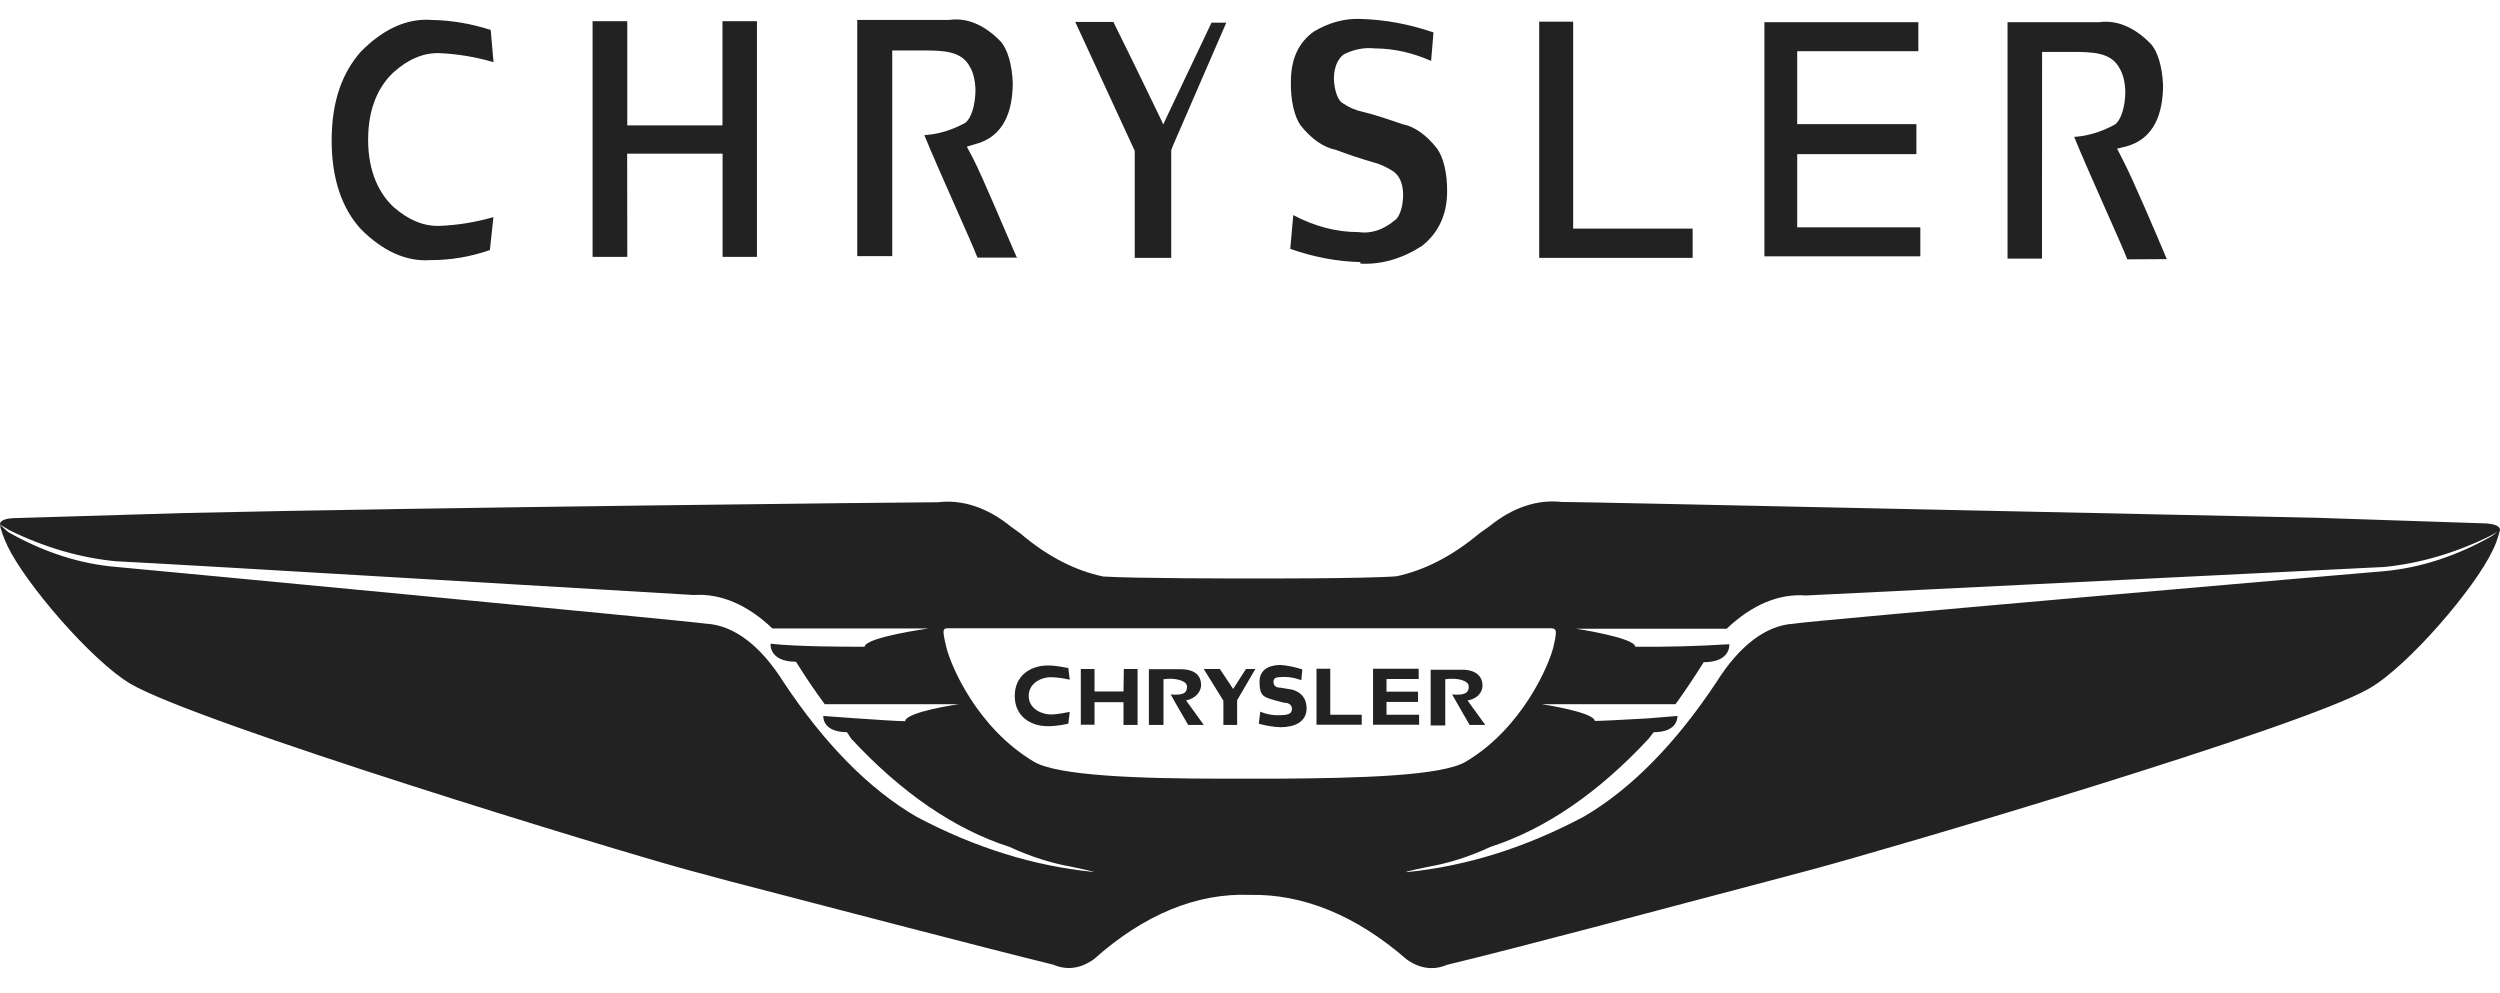 <svg width="68" height="27" viewBox="0 0 68 27" fill="none" xmlns="http://www.w3.org/2000/svg">
<path d="M68 14.416V14.403C67.983 14.294 67.82 14.237 67.51 14.233L62.991 14.083C56.081 13.941 43.221 13.655 42.637 13.655H42.495C41.82 13.575 41.144 13.801 40.504 14.321L40.243 14.505C39.515 15.116 38.759 15.508 37.991 15.674C37.189 15.742 34.129 15.735 34.001 15.735C33.874 15.735 30.811 15.735 30.009 15.681C29.241 15.522 28.484 15.13 27.757 14.511L27.502 14.328C26.859 13.805 26.18 13.579 25.502 13.662H25.377C24.791 13.662 11.931 13.798 5.023 13.954L0.487 14.09C0.176 14.09 -0.003 14.144 3.32247e-05 14.267L0.258 14.423C1.212 14.89 2.175 15.171 3.148 15.266C4.998 15.354 18.546 16.17 18.872 16.184C19.603 16.136 20.331 16.449 21.011 17.095H25.253C25.253 17.095 23.541 17.332 23.516 17.591H23.408C22.983 17.591 21.691 17.591 20.96 17.509C20.96 17.509 20.906 17.999 21.651 17.999C21.912 18.42 22.187 18.821 22.433 19.154H26.08C26.08 19.154 24.646 19.358 24.618 19.617C24.448 19.617 23.825 19.576 23.23 19.535L22.394 19.474C22.394 19.474 22.351 19.909 23.037 19.916L23.153 20.092C24.521 21.567 25.972 22.56 27.459 23.036C28.026 23.299 28.596 23.48 29.168 23.58C29.168 23.58 29.862 23.729 29.74 23.716C28.119 23.557 26.508 23.054 24.924 22.213C23.643 21.467 22.421 20.228 21.306 18.543C20.684 17.556 19.96 17.009 19.215 16.965C18.733 16.891 3.213 15.422 3.179 15.422C2.182 15.342 1.191 15.023 0.221 14.471L0.003 14.274C0.003 14.376 0.111 14.648 0.201 14.845C0.683 15.864 2.496 17.978 3.556 18.604C5.397 19.671 16.716 23.124 18.728 23.668L19.838 23.967C22.878 24.756 26.7 25.762 28.647 26.238C29.017 26.399 29.397 26.348 29.757 26.088C31.114 24.876 32.554 24.284 34.001 24.341C35.453 24.312 36.895 24.906 38.26 26.095C38.615 26.349 38.991 26.4 39.356 26.244C41.306 25.775 45.136 24.749 48.151 23.953L49.275 23.654C51.287 23.117 62.606 19.793 64.444 18.726C65.507 18.114 67.32 15.993 67.799 14.974C67.878 14.82 67.945 14.634 67.997 14.423L68 14.416ZM33.251 21.18C30.998 21.18 28.771 21.105 28.122 20.718C26.578 19.8 25.859 18.108 25.737 17.591C25.615 17.081 25.646 17.088 25.836 17.088H42.155C42.348 17.088 42.359 17.135 42.252 17.598C42.144 18.06 41.419 19.8 39.869 20.718C39.22 21.105 36.993 21.166 34.741 21.18H33.251ZM67.782 14.579C66.811 15.13 65.821 15.45 64.824 15.538C64.79 15.538 49.253 16.877 48.785 16.965C48.04 17.009 47.316 17.556 46.694 18.543C45.58 20.227 44.359 21.467 43.079 22.213C41.494 23.057 39.882 23.562 38.26 23.722C38.138 23.722 38.832 23.58 38.832 23.58C39.405 23.481 39.974 23.3 40.538 23.036C42.025 22.557 43.475 21.566 44.844 20.092L44.98 19.916C45.663 19.916 45.626 19.474 45.626 19.474L44.79 19.542C44.173 19.576 43.538 19.61 43.379 19.61C43.351 19.365 41.934 19.154 41.934 19.154H45.575C45.835 18.793 46.09 18.412 46.34 18.012C47.088 18.012 47.037 17.523 47.037 17.523C46.185 17.576 45.333 17.599 44.481 17.591C44.456 17.339 42.867 17.101 42.867 17.101H46.966C47.651 16.45 48.383 16.142 49.12 16.197L64.852 15.422C65.823 15.325 66.79 15.041 67.742 14.573L67.935 14.457L67.782 14.579ZM33.891 18.196H34.146L33.65 19.046V19.718H33.276V19.059L32.741 18.196H33.18L33.542 18.74L33.891 18.196ZM36.183 19.44H37.039V19.712H35.809V18.189H36.183V19.44ZM37.713 19.44H38.6V19.712H37.347V18.189H38.588V18.468H37.713V18.814H38.571V19.093H37.713V19.44ZM30.568 18.196H30.942V19.718H30.559V19.1H29.771V19.712H29.398V18.196H29.771V18.808H30.559L30.568 18.196ZM32.262 19.052L32.743 19.718H32.319C32.319 19.718 31.933 19.059 31.843 18.889C32.225 18.923 32.287 18.821 32.287 18.672C32.287 18.522 31.987 18.427 31.647 18.475V19.718H31.25V18.203H32.114C32.539 18.203 32.67 18.413 32.67 18.631C32.67 18.821 32.514 18.998 32.262 19.052ZM39.951 18.672C39.951 18.515 39.651 18.427 39.311 18.475V19.732H38.914V18.216H39.77C40.195 18.216 40.325 18.447 40.325 18.645C40.325 18.842 40.169 19.012 39.917 19.052L40.399 19.718H39.974C39.974 19.718 39.589 19.059 39.498 18.889C39.877 18.923 39.951 18.821 39.951 18.672ZM35.54 19.263C35.54 19.651 35.191 19.78 34.829 19.78C34.632 19.773 34.435 19.741 34.239 19.684L34.279 19.358C34.457 19.431 34.637 19.463 34.817 19.453C35.121 19.453 35.14 19.365 35.14 19.27C35.14 19.175 35.055 19.113 34.919 19.113L34.642 19.039C34.37 18.957 34.259 18.93 34.259 18.543C34.259 18.155 34.611 18.087 34.834 18.087C35.032 18.103 35.228 18.144 35.424 18.209L35.395 18.502C35.242 18.442 35.086 18.412 34.931 18.413C34.69 18.413 34.639 18.441 34.639 18.549C34.639 18.658 34.715 18.706 34.837 18.706L35.157 18.76C35.409 18.837 35.536 19.005 35.54 19.263ZM27.981 18.93C27.981 19.284 28.341 19.433 28.579 19.433C28.817 19.433 29.043 19.365 29.097 19.365L29.058 19.684C28.989 19.698 28.757 19.753 28.502 19.753C28.026 19.753 27.601 19.481 27.601 18.93C27.601 18.379 28.026 18.101 28.502 18.101C28.78 18.101 28.998 18.169 29.058 18.169L29.097 18.488C28.925 18.447 28.752 18.424 28.579 18.42C28.329 18.42 27.981 18.576 27.981 18.93ZM30.806 3.975L29.247 0.597H30.284L30.876 1.8L31.522 3.132L31.641 3.384L31.755 3.139L32.953 0.617H33.355L31.91 3.948L31.857 4.084V7.014H30.865V4.104L30.806 3.975ZM46.04 7.014H41.866V0.59H42.79V6.218H46.04V7.014ZM52.233 6.973H47.992V0.603H52.179V1.392H48.884V3.377H52.126V4.193H48.884V6.184H52.233V6.973ZM17.062 6.986H16.118V0.576H17.062V3.411H19.651V0.576H20.589V6.986H19.654V4.179H17.059L17.062 6.986ZM24.269 6.966H23.317V0.542H25.819C26.295 0.474 26.774 0.671 27.21 1.12C27.304 1.219 27.385 1.378 27.445 1.579C27.504 1.78 27.54 2.016 27.547 2.262C27.544 2.996 27.321 3.717 26.525 3.921L26.298 3.989L26.471 4.315C26.726 4.811 27.355 6.32 27.649 6.986L27.678 7.007H26.587C26.425 6.579 25.53 4.628 25.142 3.676C25.516 3.653 25.888 3.542 26.253 3.343C26.332 3.284 26.403 3.167 26.453 3.007C26.503 2.847 26.531 2.653 26.533 2.452C26.53 2.328 26.515 2.207 26.49 2.099C26.464 1.99 26.429 1.897 26.386 1.827C26.159 1.372 25.635 1.372 25.023 1.372H24.269V6.966ZM38.166 5.321C38.166 4.934 38.027 4.75 37.889 4.655C37.7 4.535 37.508 4.45 37.313 4.403C36.988 4.308 36.663 4.199 36.339 4.077C36.002 4.01 35.675 3.784 35.376 3.411C35.291 3.291 35.222 3.118 35.176 2.911C35.129 2.704 35.107 2.47 35.112 2.235C35.109 1.562 35.35 1.134 35.741 0.855C36.157 0.61 36.579 0.497 37.008 0.515C37.67 0.533 38.331 0.656 38.991 0.882L38.926 1.657C38.421 1.433 37.909 1.319 37.396 1.317C37.115 1.286 36.835 1.339 36.56 1.474C36.387 1.589 36.282 1.841 36.282 2.14C36.288 2.302 36.315 2.455 36.36 2.576C36.405 2.698 36.465 2.781 36.532 2.813C36.701 2.926 36.875 3.001 37.05 3.037C37.345 3.105 37.755 3.241 38.146 3.377C38.474 3.441 38.794 3.665 39.084 4.036C39.17 4.15 39.241 4.318 39.29 4.521C39.339 4.725 39.364 4.957 39.362 5.192C39.365 5.844 39.118 6.347 38.671 6.694C38.126 7.042 37.563 7.202 36.999 7.17L37.005 7.129C36.365 7.113 35.727 6.992 35.095 6.769L35.177 5.851C35.761 6.159 36.351 6.313 36.948 6.313C37.286 6.365 37.625 6.254 37.945 5.987C38.006 5.943 38.06 5.856 38.099 5.737C38.139 5.618 38.162 5.473 38.166 5.321ZM9.021 3.819C9.021 2.745 9.313 1.977 9.809 1.412C10.415 0.791 11.07 0.494 11.729 0.542C12.272 0.551 12.811 0.642 13.347 0.814L13.424 1.691C12.934 1.548 12.441 1.466 11.948 1.446C11.522 1.432 11.099 1.61 10.701 1.97C10.324 2.323 10.013 2.901 10.013 3.798C10.013 4.689 10.324 5.273 10.701 5.627C11.098 5.98 11.523 6.157 11.948 6.144C12.44 6.126 12.932 6.046 13.421 5.906L13.325 6.803C12.79 6.986 12.25 7.077 11.71 7.075C11.058 7.123 10.409 6.833 9.809 6.225C9.299 5.661 9.021 4.866 9.021 3.819ZM55.542 7.034H54.605V0.603H57.106C57.583 0.54 58.059 0.74 58.497 1.188C58.591 1.287 58.672 1.444 58.731 1.644C58.791 1.844 58.826 2.079 58.835 2.323C58.832 3.064 58.608 3.785 57.812 3.989L57.585 4.043L57.758 4.383C58.013 4.872 58.642 6.347 58.937 7.048L57.863 7.054C57.701 6.626 56.803 4.675 56.418 3.724C56.793 3.699 57.166 3.585 57.531 3.384C57.61 3.324 57.679 3.207 57.729 3.049C57.779 2.89 57.807 2.698 57.809 2.5C57.806 2.376 57.791 2.255 57.766 2.146C57.74 2.038 57.704 1.945 57.662 1.875C57.429 1.412 56.911 1.412 56.299 1.412H55.545L55.542 7.034Z" fill="#222222"/>
</svg>
